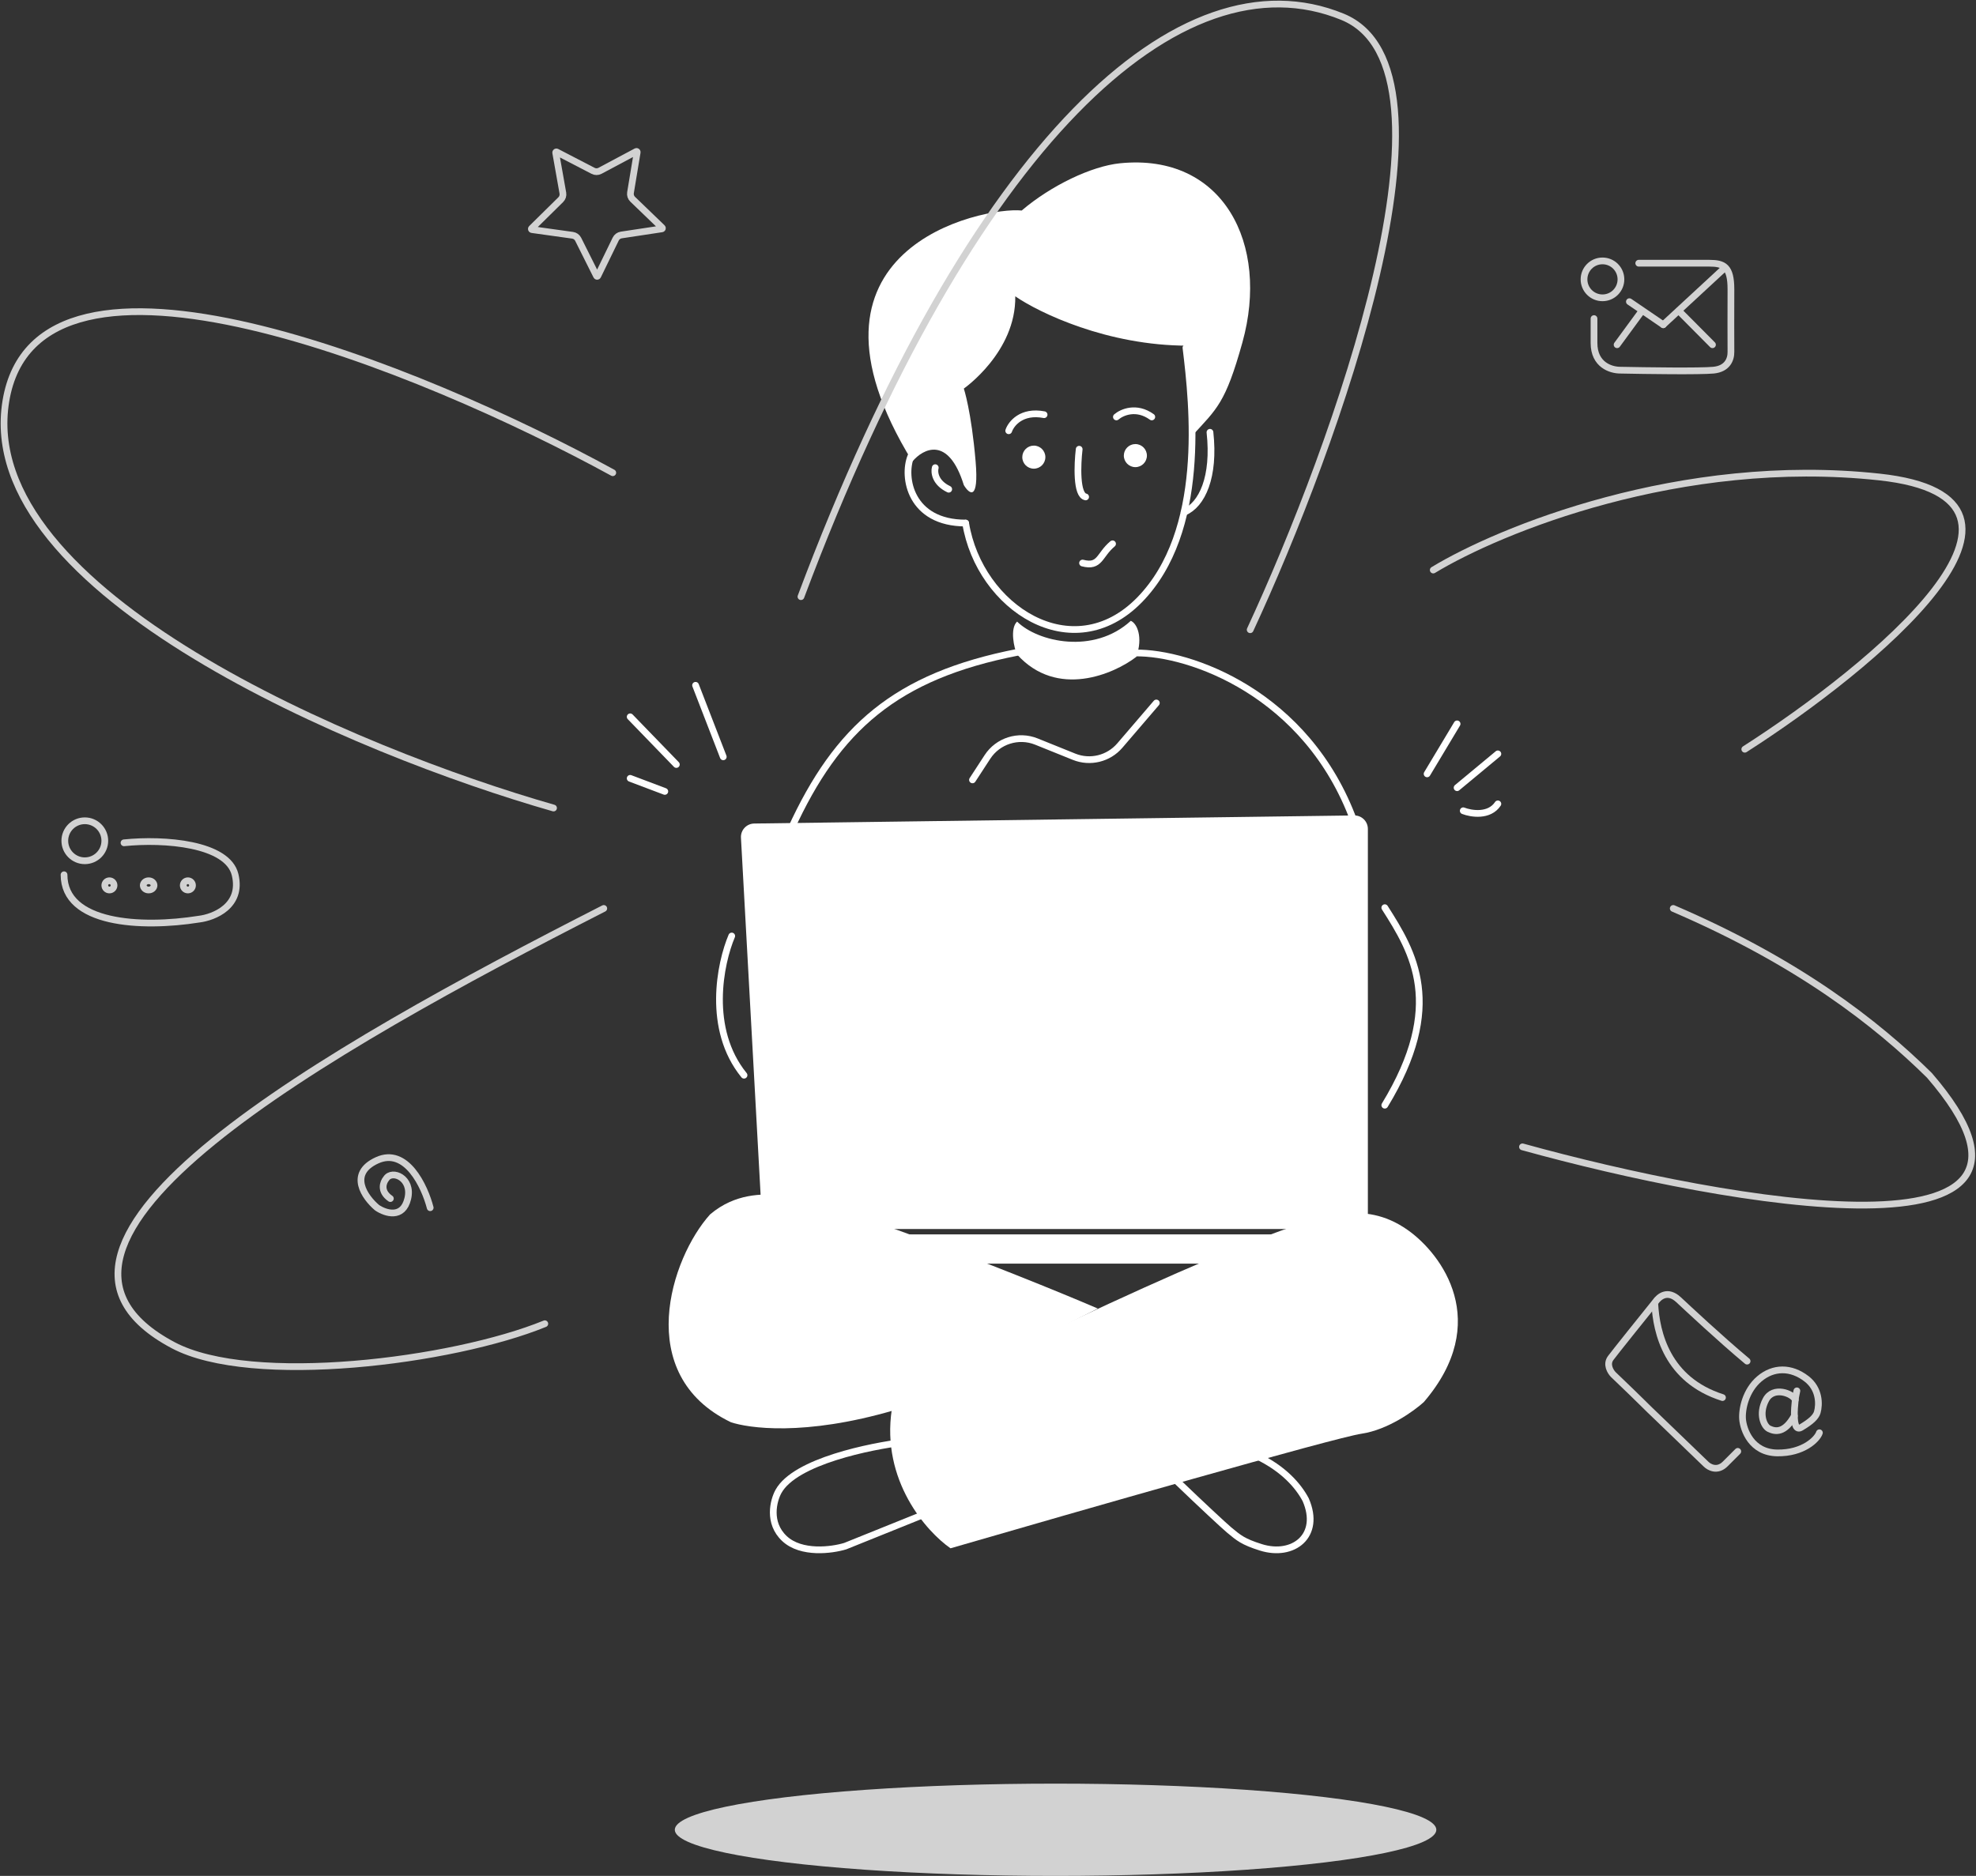 <svg width="1467" height="1393" viewBox="0 0 1467 1393" fill="none" xmlns="http://www.w3.org/2000/svg">
<rect x="0" y="0" width="1467" height="1393" fill="#333333" stroke="none"/>
<path d="M62.964 639.178C71.164 639.178 77.812 632.531 77.812 624.33C77.812 616.13 71.164 609.482 62.964 609.482C54.763 609.482 48.116 616.13 48.116 624.33C48.116 632.531 54.763 639.178 62.964 639.178Z" stroke="#D2D2D2" stroke-width="5"/>
<path d="M92.059 625.843C122.008 622.761 169 626.406 174.555 649.573C180.109 672.739 158.899 681.212 147.601 682.552C104.583 689.389 47.544 686.172 47.544 649.573" stroke="#D2D2D2" stroke-width="5" stroke-linecap="round"/>
<path d="M81.238 660.88C83.13 660.88 84.665 659.346 84.665 657.454C84.665 655.561 83.13 654.027 81.238 654.027C79.346 654.027 77.812 655.561 77.812 657.454C77.812 659.346 79.346 660.88 81.238 660.88Z" stroke="#D2D2D2" stroke-width="5"/>
<path d="M114.36 657.454C114.36 659.118 112.81 660.88 110.363 660.88C107.916 660.88 106.365 659.118 106.365 657.454C106.365 655.79 107.916 654.027 110.363 654.027C112.81 654.027 114.36 655.79 114.36 657.454Z" stroke="#D2D2D2" stroke-width="5"/>
<path d="M139.488 660.88C141.38 660.88 142.914 659.346 142.914 657.454C142.914 655.561 141.38 654.027 139.488 654.027C137.595 654.027 136.061 655.561 136.061 657.454C136.061 659.346 137.595 660.88 139.488 660.88Z" stroke="#D2D2D2" stroke-width="5"/>
<path d="M1189.7 221.152C1197.27 221.152 1203.4 215.016 1203.4 207.446C1203.4 199.877 1197.27 193.74 1189.7 193.74C1182.13 193.74 1175.99 199.877 1175.99 207.446C1175.99 215.016 1182.13 221.152 1189.7 221.152Z" stroke="#D2D2D2" stroke-width="5"/>
<path d="M1216.62 195.453C1226.67 195.453 1255.37 195.453 1268.86 195.453C1279.8 195.453 1285.06 197.872 1285.06 214.803C1285.06 231.254 1284.93 252.563 1285.06 261.163C1285.16 267.21 1282.15 273.902 1272.11 274.869C1262.06 275.837 1221.75 275.272 1202.85 274.869C1195.83 274.869 1183.41 270.89 1183.41 254.713V236.572" stroke="#D2D2D2" stroke-width="5" stroke-linecap="round"/>
<path d="M1209.68 224.006L1234.81 241.138" stroke="#D2D2D2" stroke-width="5" stroke-linecap="round"/>
<path d="M1234.81 241.139L1280.5 198.879" stroke="#D2D2D2" stroke-width="5" stroke-linecap="round"/>
<path d="M1246.39 230.859L1258.88 243.423L1271.36 255.987" stroke="#D2D2D2" stroke-width="5" stroke-linecap="round"/>
<path d="M1200.55 255.987L1218.97 230.859" stroke="#D2D2D2" stroke-width="5" stroke-linecap="round"/>
<path d="M1290.14 1077.75C1286.34 1081.55 1283.07 1084.82 1280.82 1087.08C1274.94 1092.96 1268.77 1089.53 1266.42 1087.08L1228.93 1050.96C1223.39 1045.81 1218.71 1040.73 1197.79 1020.77C1195.65 1018.63 1192.26 1013.15 1195.81 1008.4C1199.37 1003.65 1219.37 978.71 1228.93 966.834C1231.82 962.636 1238.12 957.641 1246.16 965.111C1253.08 971.544 1276.8 993.811 1297.06 1010.74" stroke="#D2D2D2" stroke-width="5" stroke-linecap="round"/>
<path d="M1228.53 968.119C1229.71 989.786 1237.66 1024.66 1278.78 1037.79" stroke="#D2D2D2" stroke-width="5" stroke-linecap="round"/>
<path d="M1332.82 1039.47C1330.93 1034.68 1316.46 1029.1 1310.99 1039.47C1305.35 1050.16 1309.66 1059.17 1313.33 1060.94C1318.01 1063.2 1324.89 1064.38 1332.15 1051.39" stroke="#D2D2D2" stroke-width="5" stroke-linecap="round"/>
<path d="M1334.02 1032.8C1333.59 1035.3 1333.16 1036.35 1332.82 1039.47C1332.37 1043.52 1332.08 1047.78 1332.15 1051.39C1332.29 1057.74 1333.55 1062.12 1337.11 1060C1344.26 1055.76 1348.12 1052.29 1349.15 1048.74C1350.86 1042.78 1350.87 1031.36 1341.23 1023.9C1329.61 1014.89 1316.49 1015.13 1306.18 1023.9C1295.94 1032.6 1293.14 1046.53 1293.7 1053.76C1294.31 1061.66 1300.21 1078.64 1319.46 1078.9C1338.71 1079.17 1349.14 1068.79 1350.74 1063.93" stroke="#D2D2D2" stroke-width="5" stroke-linecap="round"/>
<path d="M319.376 896.813C315.27 880.961 301.635 851.727 279.952 861.609C258.269 871.491 270.917 889.195 279.952 896.813C286.032 900.931 299.103 905.336 302.744 890.019C306.385 874.702 291.04 868.402 286.728 875.197C284.454 877.873 281.885 884.584 289.808 890.019" stroke="#D2D2D2" stroke-width="5" stroke-linecap="round"/>
<path d="M413.277 112.842L440.327 126.866C441.934 127.699 443.848 127.688 445.445 126.837L472.333 112.504C472.698 112.309 473.129 112.618 473.061 113.027L468.083 143.087C467.787 144.873 468.389 146.69 469.692 147.946L491.632 169.088C491.931 169.376 491.77 169.881 491.36 169.943L461.233 174.497C459.443 174.767 457.901 175.901 457.109 177.529L443.781 204.928C443.6 205.301 443.07 205.304 442.885 204.934L429.244 177.688C428.433 176.07 426.878 174.954 425.086 174.704L394.909 170.495C394.498 170.438 394.332 169.935 394.627 169.644L416.323 148.251C417.612 146.98 418.193 145.156 417.877 143.374L412.554 113.374C412.482 112.965 412.909 112.652 413.277 112.842Z" stroke="#D2D2D2" stroke-width="5"/>
<path d="M768.814 639.082V736.165" stroke="white" stroke-width="5" stroke-linecap="round"/>
<path d="M841.911 650.504V743.018" stroke="white" stroke-width="5" stroke-linecap="round"/>
<path d="M670.94 1070.91C646.803 1073.92 590.297 1085 577.92 1107.54C574.207 1114.31 569.899 1130.76 582.375 1142.48C594.853 1154.2 617.653 1151.12 627.493 1148.12L684.865 1125.01" stroke="white" stroke-width="5" stroke-linecap="round"/>
<path d="M999.871 900.82C954.833 902.269 755.914 998.57 662.084 1046.54C654.094 1099.4 687.812 1137.35 705.67 1149.72C799.197 1122.57 991.153 1067.54 1010.77 1064.64C1030.38 1061.75 1049.81 1047.75 1057.08 1041.11C1107.93 981.736 1070.39 931.292 1045.27 913.491C1027.39 900.819 1011.95 900.43 999.871 900.82Z" fill="white"/>
<path d="M577.996 887.349C609.907 889.477 749.112 943.428 815.071 971.704L664.226 1047.08C596.719 1066.88 555.248 1060.36 542.583 1056.09C469.477 1020.87 498.12 933.975 527.166 901.788C545.886 885.855 566.563 886.586 577.996 887.349Z" fill="white"/>
<path d="M933.154 1081.19C953.098 1090.78 963.881 1103.33 969.349 1113.63C981.066 1140.45 960.027 1156.57 936.006 1148.99C922.732 1144.8 919.603 1141.99 912.572 1136.16C909.005 1133.2 892.343 1117.72 873.32 1099.44" stroke="white" stroke-width="5" stroke-linecap="round"/>
<path d="M550.093 622.079L565.561 903.177C565.853 908.479 570.237 912.628 575.546 912.628H1005.52C1011.04 912.628 1015.52 908.151 1015.52 902.628V615.524C1015.52 609.949 1010.96 605.45 1005.38 605.525L559.943 611.53C554.258 611.607 549.78 616.402 550.093 622.079Z" fill="white"/>
<rect x="563.226" y="916.625" width="452.293" height="21.701" rx="10" fill="white"/>
<path d="M843.053 484.891C882.838 484.32 970.403 514.586 1005.24 609.956" stroke="white" stroke-width="5" stroke-linecap="round"/>
<path d="M755.679 484.32C664.878 502.024 621.476 540.857 587.211 615.668" stroke="white" stroke-width="5" stroke-linecap="round"/>
<path d="M1059.49 574.647L1081.76 537.527" stroke="white" stroke-width="5" stroke-linecap="round"/>
<path d="M1081.76 584.926L1112.03 559.799" stroke="white" stroke-width="5" stroke-linecap="round"/>
<path d="M1086.33 602.06C1092.23 604.344 1105.63 606.514 1112.03 596.92" stroke="white" stroke-width="5" stroke-linecap="round"/>
<path d="M502.121 567.698L467.856 532.291" stroke="white" stroke-width="5" stroke-linecap="round"/>
<path d="M536.956 561.987L516.398 508.877" stroke="white" stroke-width="5" stroke-linecap="round"/>
<path d="M493.555 587.685L467.856 577.977" stroke="white" stroke-width="5" stroke-linecap="round"/>
<path d="M1028.08 674.016C1049.21 707.138 1073.2 746.542 1028.08 820.685" stroke="white" stroke-width="5" stroke-linecap="round"/>
<path d="M843.624 487.747C848.764 472.899 844.082 462.907 839.513 461.004C812.102 486.131 770.527 476.804 755.108 461.575C749.625 466.6 752.823 481.465 755.107 486.034C784.803 518.928 827.063 500.501 843.624 487.747Z" fill="white"/>
<path d="M721.985 579.119L733.072 562.103C740.898 550.091 756.13 545.295 769.427 550.656L797.377 561.926C809.316 566.741 822.996 563.401 831.374 553.627L858.472 522.012" stroke="white" stroke-width="5" stroke-linecap="round"/>
<path d="M543.238 695.048C534.672 715.226 524.507 764.148 552.376 798.413" stroke="white" stroke-width="5" stroke-linecap="round"/>
<path d="M922.368 254.298C909.805 299.413 903.523 303.41 885.248 323.398C885.248 303.645 881.855 270.488 881.855 256.682C822.018 256.682 771.52 232.256 753.75 220.043C754.386 261.461 715.557 288.543 715.557 288.543C715.557 288.543 721.127 305.269 724.309 342.706C726.856 372.654 719.535 366.866 715.557 360.229C704.099 323.271 685.32 333.147 677.363 342.706C579.723 184.056 729.878 153.401 758.523 156.322C780.166 137.842 810.349 123.361 831.567 121.237C908.091 113.577 942.74 181.145 922.368 254.298Z" fill="white"/>
<path d="M716.895 388.465C727.174 451.221 796.169 496.347 845.958 445.51C895.747 394.674 885.783 301.62 880.464 258.197" stroke="white" stroke-width="5" stroke-linecap="round"/>
<path d="M676.234 338.816C669.953 354.235 675.846 388.403 716.895 388.403" stroke="white" stroke-width="5" stroke-linecap="round"/>
<path d="M694.339 347.285C693.43 350.585 694.157 358.402 704.331 363.275" stroke="white" stroke-width="5" stroke-linecap="round"/>
<path d="M879.08 380.408C892.478 374.822 901.923 354.138 898.29 321.016" stroke="white" stroke-width="5" stroke-linecap="round"/>
<path d="M803.698 418.099C816.833 421.526 816.002 412.096 825.97 403.822" stroke="white" stroke-width="5" stroke-linecap="round"/>
<circle cx="842.909" cy="338.318" r="8.566" fill="white"/>
<circle cx="767.526" cy="339.461" r="8.566" fill="white"/>
<path d="M748.875 319.874C750.678 314.567 758.455 304.748 775.144 307.932" stroke="white" stroke-width="5" stroke-linecap="round"/>
<path d="M828.826 309.594C832.806 306.146 843.632 301.32 855.095 309.594" stroke="white" stroke-width="5" stroke-linecap="round"/>
<path d="M801.193 333.58C799.863 344.858 798.959 367.728 805.982 368.987" stroke="white" stroke-width="5" stroke-linecap="round"/>
<path d="M1130.3 851.619C1282.78 893.879 1556.67 942.42 1432.4 798.509C1393.19 759.866 1335.32 714.561 1242.24 674.586" stroke="#D2D2D2" stroke-width="5" stroke-linecap="round"/>
<path d="M1295.35 556.36C1390.14 495.635 1542.85 370.189 1395.28 354.199C1247.72 338.209 1112.98 393.603 1064.06 423.299" stroke="#D2D2D2" stroke-width="5" stroke-linecap="round"/>
<path d="M928.144 467.62C990.962 332.275 1092.61 51.762 996.673 12.472C876.747 -36.64 721.414 104.987 594.635 443.064" stroke="#D2D2D2" stroke-width="5" stroke-linecap="round"/>
<path d="M454.927 351.028C314.442 274.123 27.647 155.834 4.347 297.918C-18.953 440.002 265.71 558.519 410.954 600.017" stroke="#D2D2D2" stroke-width="5" stroke-linecap="round"/>
<path d="M448.247 674.586C243.23 779.093 -13.652 923.627 128.637 998.957C186.886 1029.8 335.938 1010.95 404.467 982.967" stroke="#D2D2D2" stroke-width="5" stroke-linecap="round"/>
<ellipse cx="783.661" cy="1358.74" rx="282.683" ry="34.265" fill="#D2D2D2"/>
</svg>
